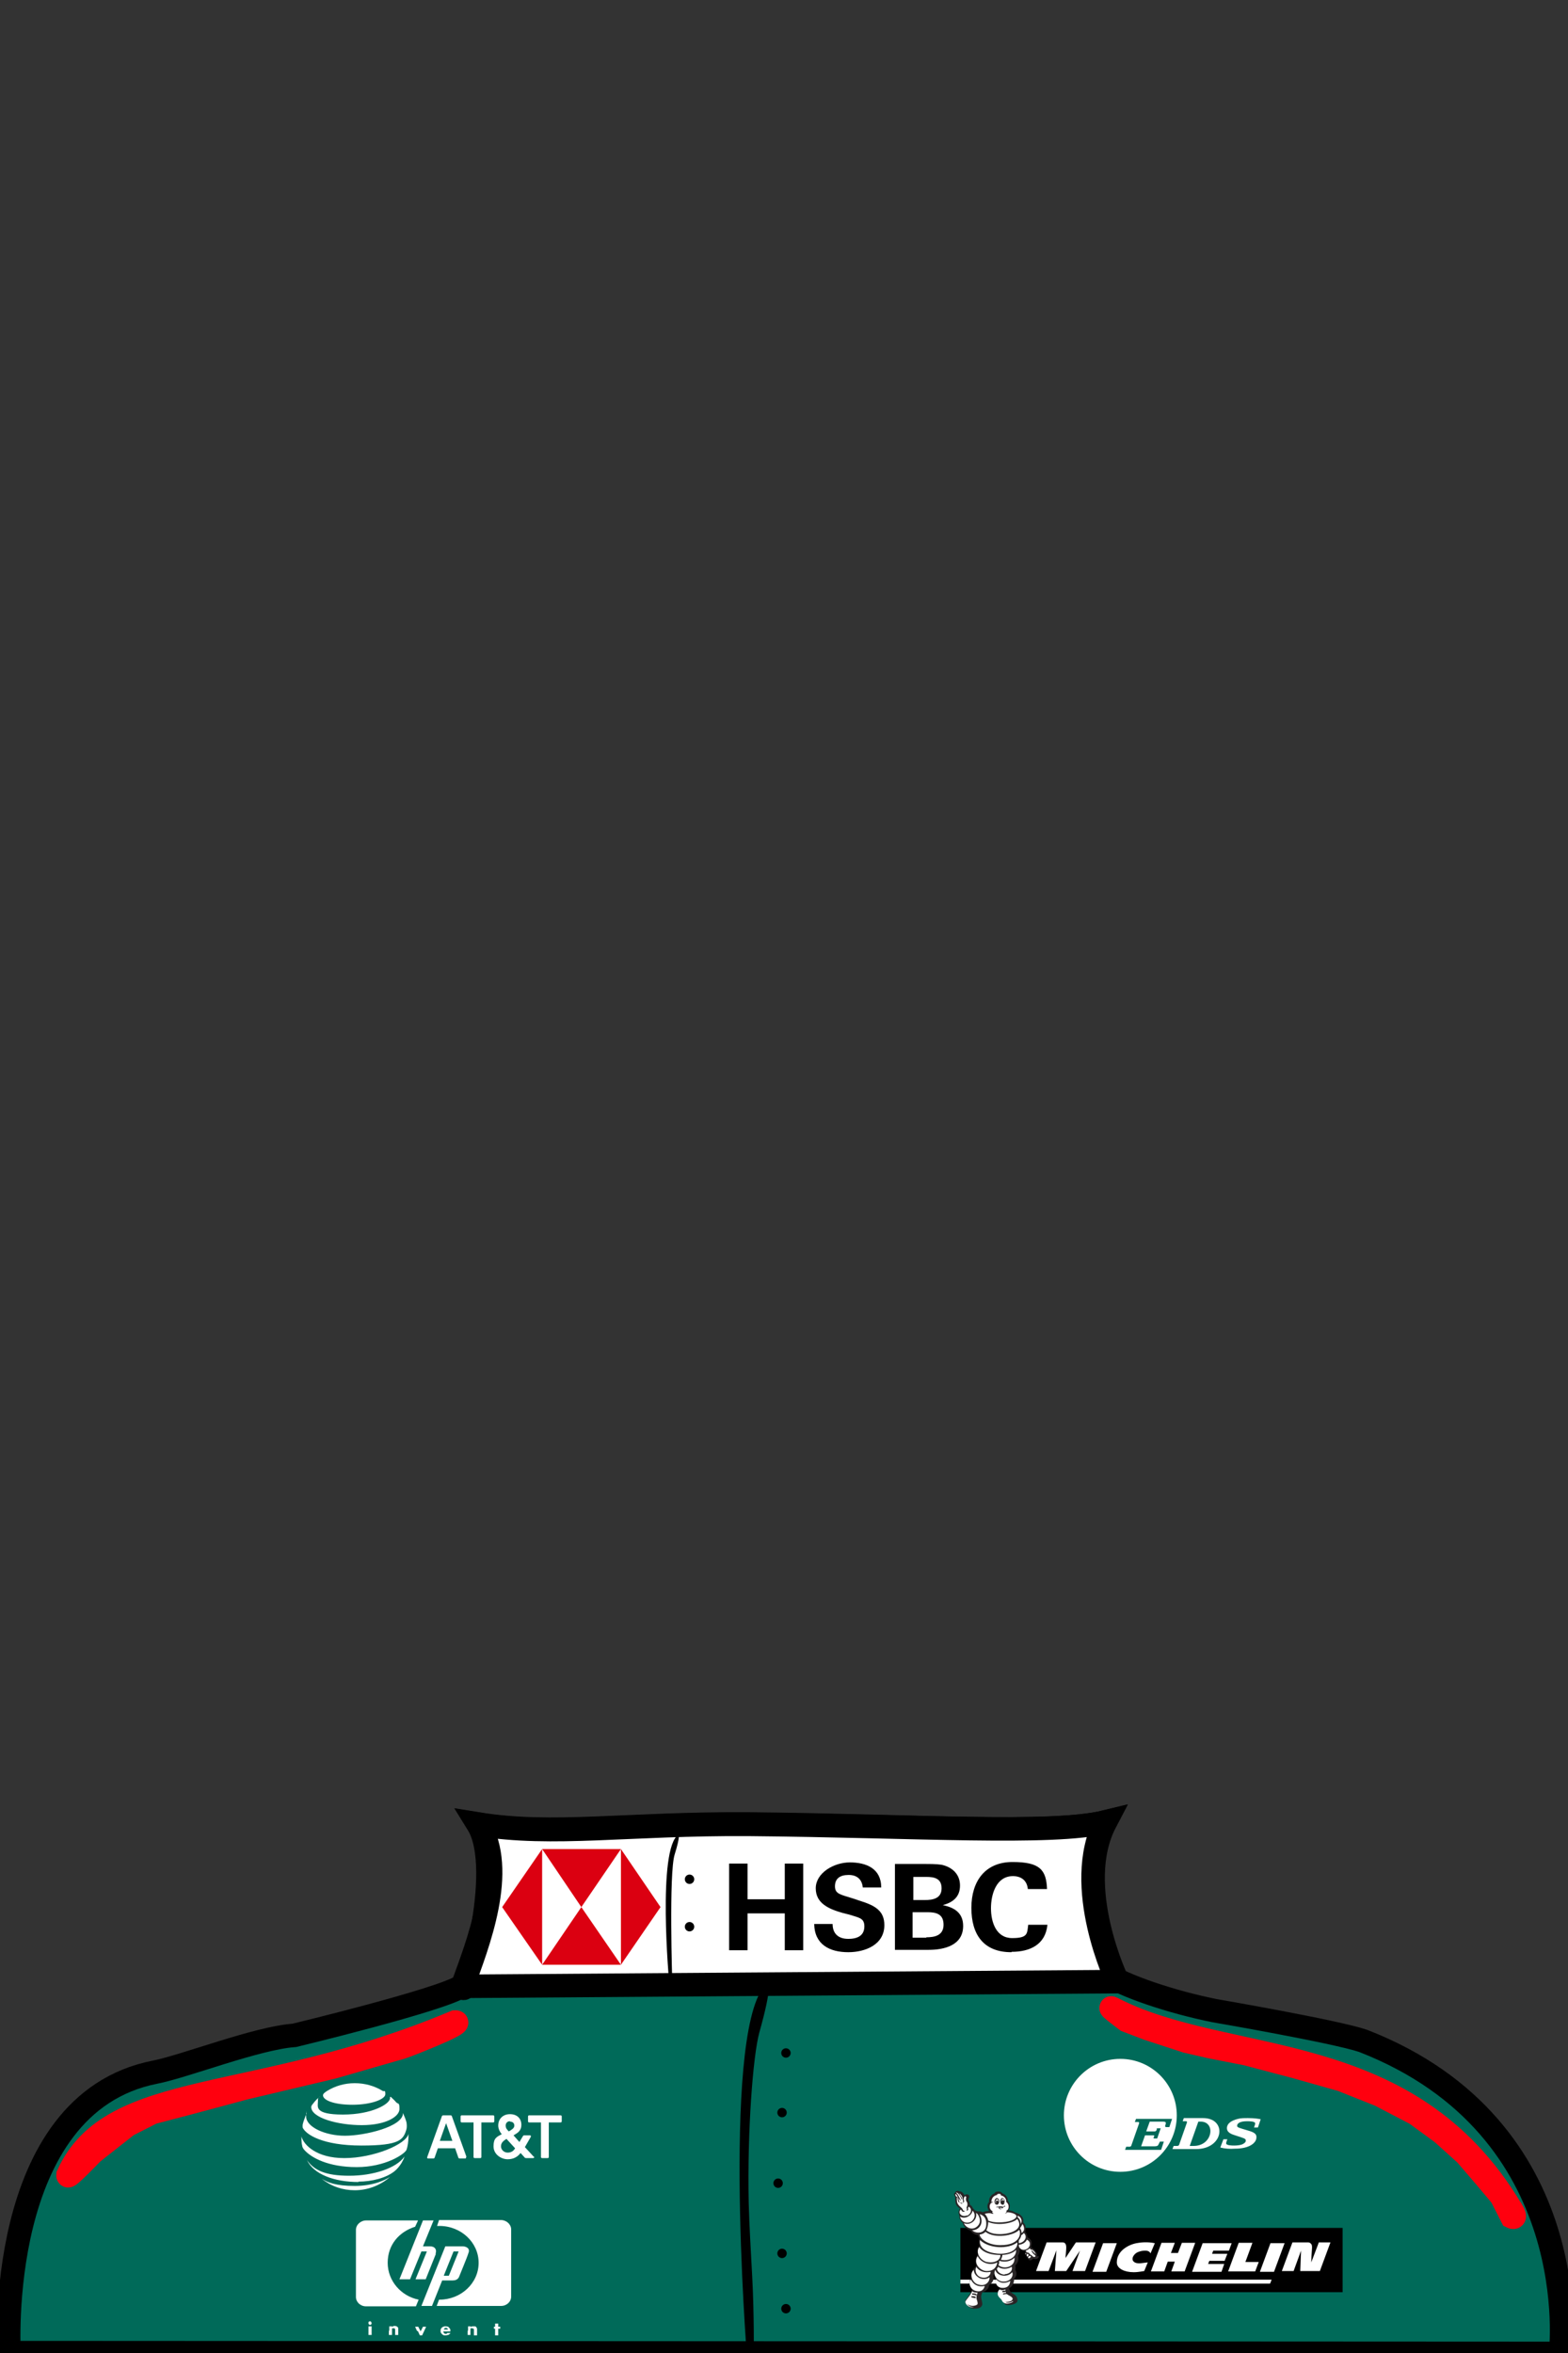 <?xml version="1.0" encoding="UTF-8"?>
<svg xmlns="http://www.w3.org/2000/svg" version="1.1" viewBox="0 0 400 600">
  <rect x="0" y="0" width="400" height="600" fill="#333333" stroke="none"/>
  <defs>
    <style>
      .cls-1 {
        fill: #006a59;
      }

      .cls-1, .cls-2, .cls-3 {
        stroke: #000;
      }

      .cls-1, .cls-2, .cls-3, .cls-4 {
        stroke-width: 6px;
      }

      .cls-5, .cls-6, .cls-3, .cls-4 {
        fill: #fff;
      }

      .cls-6 {
        fill-rule: evenodd;
      }

      .cls-7 {
        fill: #db0011;
      }

      .cls-8 {
        display: none;
      }

      .cls-2 {
        fill: #333;
      }

      .cls-4 {
        stroke: #ff000e;
      }

      .cls-9 {
        fill: #292526;
      }
    </style>
  </defs>
  <!-- Generator: Adobe Illustrator 28.7.4, SVG Export Plug-In . SVG Version: 1.2.0 Build 166)  -->
  <g>
    <g id="_x37_">
      <g id="Layer_1">
        <g id="suit2">
          <path id="Shirt" class="cls-1" d="M281.2,502.8c5.6,3.7,17.7,7.7,28.6,9.9,0,0,30.8,5.3,37.9,7.7,57.4,22.3,50.4,79.7,50.4,79.7l-395.8-.2s-3.8-63.4,37.2-71.5c7.7-1.5,25.9-8.7,35.6-9.4,0,0,37.4-9,42.8-12.6.9,5.7,11.3-29.5,4-41.3,19,3.1,38.2-.2,68.9,0,42.8.4,77.3,2.9,91.1-.5-8.6,16.4-.8,38.2-.8,38.2Z"/>
          <path d="M196,505.5c-12.2,8.8-5.5,94.8-5.5,94.8h1.8s.1-10.1-.4-19.6-.7-12.2-.9-18.9c-.4-18.4,1.1-37.7,2.7-43.5,3.4-12.1,2.3-12.7,2.3-12.7Z"/>
          <circle cx="200.5" cy="523.5" r="1.2"/>
          <circle cx="199.5" cy="538.7" r="1.2"/>
          <circle cx="198.5" cy="556.7" r="1.2"/>
          <circle cx="199.5" cy="574.6" r="1.2"/>
          <circle cx="200.5" cy="588.7" r="1.2"/>
          <g class="cls-8">
            <path class="cls-2" d="M-.1,599.8s-6.3-40.2,22.5-62.8c8.8-6.9,40.4-10,54.5-14.7,7.4-2.5,40.8-17.1,43.2-18.7,1,6.1,2.5,55.6,20.3,96.3.5,1.1-140.5-.2-140.5-.2h0Z"/>
            <path class="cls-2" d="M395.7,599.8s6.3-40.2-22.5-62.8c-8.8-6.9-40.4-10-54.5-14.7-7.4-2.5-40.8-17.1-43.2-18.7-1,6.1-2.5,55.6-20.3,96.3-.5,1.1,140.5-.2,140.5-.2h0Z"/>
          </g>
        </g>
      </g>
      <path id="Shirt-neck" class="cls-3" d="M118,506.4c3.8-10.5,11.4-29.4,4.1-41.2,19,3.1,38.2-.2,68.9,0,42.8.4,77.2,2.7,91-.6-8.6,16.4,3.1,40.7,3.1,40.7l-167.1,1.2Z"/>
      <g id="logos">
        <path class="cls-5" d="M138.3,550.3c-.2,0-.3-.1-.3-.3,0,0,0,0,0,0v-8.8h-3c-.2,0-.3-.1-.3-.3,0,0,0,0,0,0v-1.2c0-.2.1-.3.3-.3,0,0,0,0,0,0h8c.2,0,.3.1.3.3,0,0,0,0,0,0v1.2c0,.2-.1.3-.3.3,0,0,0,0,0,0h-3v8.8c0,.2-.1.3-.3.3,0,0,0,0,0,0h-1.4M115.4,545.9l-1.6-4.5-1.6,4.5h3.2ZM118.9,550c0,.2,0,.4-.2.4h-1.4c-.2,0-.4-.1-.4-.3l-.8-2.3h-4.4l-.8,2.3c0,.2-.2.3-.4.3h-1.3c-.2,0-.3-.2-.2-.4l3.7-10.3c0-.2.2-.3.4-.3h1.8c.2,0,.3,0,.4.3l3.7,10.3M129.5,548.9c.9,0,1.5-.4,1.9-1.1l-2.2-2.4c-.8.5-1.4,1-1.4,1.9s.8,1.6,1.7,1.6M130.1,540.9c-.7,0-1.1.5-1.1,1.1s.2.9.8,1.5c1-.6,1.4-.9,1.4-1.5s-.4-1-1.1-1M136.2,549.9c.2.2,0,.4-.2.4h-1.7c-.2,0-.4,0-.5-.2l-1-1.1c-.7.9-1.7,1.6-3.3,1.6s-3.6-1.2-3.6-3.3.8-2.4,2.1-3.1c-.6-.7-.9-1.5-.9-2.2,0-1.7,1.2-2.9,3-2.9s2.9,1.1,2.9,2.7-1,2.1-2,2.7l1.5,1.7.9-1.5c.1-.2.2-.2.5-.2h1.3c.2,0,.3.2.2.4l-1.5,2.6,2.3,2.5M122.5,550.3c.2,0,.3-.1.3-.3,0,0,0,0,0,0v-8.8h3c.2,0,.3-.1.3-.3,0,0,0,0,0,0v-1.2c0-.2-.1-.3-.3-.3,0,0,0,0,0,0h-8c-.2,0-.3.1-.3.3,0,0,0,0,0,0v1.2c0,.2.1.3.3.3,0,0,0,0,0,0h3v8.8c0,.2.1.3.3.3,0,0,0,0,0,0h1.4Z"/>
        <path class="cls-5" d="M82.1,555.6c2.4,1.9,5.3,2.9,8.4,2.9,3.4,0,6.6-1.3,9-3.4,0,0,0,0,0,0-1.1.7-4.1,2.3-9,2.3s-6.9-.9-8.4-1.8c0,0,0,0,0,0M91.4,556.3c3.4,0,7.1-.9,9.3-2.7.6-.5,1.2-1.2,1.7-2,.3-.5.6-1.1.8-1.7,0,0,0,0,0,0-2.1,3-8,4.9-14.1,4.9s-9-1.4-10.8-4c0,0,0,0,0,0,1.7,3.6,6.9,5.6,13.2,5.6M87.8,550.3c-7,0-10.3-3.3-10.9-5.5,0,0,0,0,0,0,0,.7,0,1.7.2,2.4,0,.3.3.8.7,1.2,1.7,1.8,5.9,4.2,13.2,4.2s12.2-3.3,12.7-4.4c.3-.8.5-2.2.5-3.4,0-.2,0-.5,0-.7,0,0,0,0,0,0-.5,2.7-9,6.2-16.3,6.2M78.2,539c-.4.9-.8,1.9-1,2.8,0,.3,0,.4,0,.7.8,1.8,5.1,4.6,15,4.6s10.7-1.5,11.5-4.2c.1-.5.1-1,0-1.7-.2-.8-.6-1.7-.9-2.4,0,0,0,0,0,0,.1,3.5-9.8,5.8-14.8,5.8s-9.9-2.2-9.9-4.9,0-.5.1-.8c0,0,0,0,0,0M99.5,534.7c0,0,0,.2,0,.3,0,1.5-4.6,4.2-12,4.2s-6.4-2-6.4-3.3.2-.9.6-1.4c0,0,0,0,0,0-.7.6-1.4,1.3-1.9,2-.3.3-.4.6-.4.8,0,2.7,6.7,4.6,12.9,4.6s9.6-2.2,9.6-4.1-.3-1.1-.9-1.8c-.4-.5-.9-.9-1.3-1.3,0,0,0,0,0,0M97.5,533.1c-2-1.2-4.4-1.9-7-1.9s-5,.7-7.1,2c-.6.4-1,.7-1,1.1,0,1.2,2.7,2.4,7.5,2.4s8.4-1.4,8.4-2.7-.3-.5-.8-.9"/>
      </g>
      <path class="cls-4" d="M385.5,563.4c-26.5-44.4-72.4-36-101.8-51.3-1.4-.7,3.7,3.1,3.7,3.1l5.5,2.1,9.8,3.2,6.1,1.4,9.2,1.8,12.5,3.3,11.7,3.3,9.8,3.9,9.2,4.8,6.7,4.9,6,5.4,4.9,5.7,4.2,5,2.7,5.3s1.4.7-.1-1.8Z"/>
      <path class="cls-4" d="M17.4,554.5c11.2-24.5,47.6-17.4,98.7-38.9,0,0,2.6-.2-5.7,3.3-8.3,3.5-9.2,3.5-9.2,3.5l-16.3,4.7-22.4,5.3-13.8,3.7-9.9,2.6-6.3,3.2-8.9,7s-6.9,7.2-6.2,5.7Z"/>
      <path d="M173.1,467.8c-5.5,3.5-2.4,37.7-2.4,37.7h.8s-.9-27.8.6-32.6,1-5.1,1-5.1Z"/>
      <circle cx="175.9" cy="479.2" r="1.2"/>
      <circle cx="175.9" cy="491.3" r="1.2"/>
      <g>
        <rect class="cls-5" x="138.3" y="471.5" width="20.2" height="29.4"/>
        <polygon class="cls-7" points="168.5 486.3 158.4 471.5 158.4 501 168.5 486.3"/>
        <polygon class="cls-7" points="148.3 486.3 158.4 471.5 138.3 471.5 148.3 486.3"/>
        <polygon class="cls-7" points="128.1 486.3 138.3 501 138.3 471.5 128.1 486.3"/>
        <polygon class="cls-7" points="148.3 486.3 138.3 501 158.4 501 148.3 486.3"/>
        <path d="M200.2,487.9h-9.5v9.4h-4.7v-22.1h4.7v9.1h9.5v-9.1h4.7v22.1h-4.7v-9.4Z"/>
        <path d="M216.4,497.8c-4.7,0-8.6-1.9-8.7-7.2h4.7c0,2.4,1.4,3.8,4,3.8s4.1-1,4.1-3.2-1.5-2.2-3.9-3l-1.6-.4c-3.5-1-6.9-2.4-6.9-6.3s4.6-6.6,8.7-6.6,8,1.5,8,6.4h-4.7c-.2-2-1.4-3.2-3.6-3.2s-3.5.9-3.5,2.9,1.5,2.1,4.6,3.1l1.8.6c3.8,1.2,6.2,2.5,6.2,6.2,0,5-4.9,6.9-9.2,6.9Z"/>
        <path d="M228.3,475.3h7.6c1.4,0,2.9,0,4.3.2,2.7.6,4.7,2.4,4.7,5.3s-1.8,4.3-4.4,5c3,.6,5.2,2,5.2,5.3,0,5-4.9,6.1-8.8,6.1h-8.6v-22ZM235.9,484.5c2.1,0,4.3-.4,4.3-3s-2-2.9-3.9-2.9h-3.3v5.9h3ZM236.3,494c2.2,0,4.4-.5,4.4-3.2s-1.8-3.2-4.1-3.2h-3.8v6.5h3.5Z"/>
        <path d="M258,497.8c-7.1,0-10.2-4.5-10.2-11.3s3.5-11.7,10.5-11.7,8.6,2,8.8,6.9h-4.9c-.2-2.2-1.7-3.3-3.8-3.3-4.3,0-5.6,4.7-5.6,8.2s1.3,7.6,5.4,7.6,3.8-1.2,4.1-3.4h4.9c-.5,5.1-4.5,6.9-9.1,6.9Z"/>
      </g>
      <g>
        <path class="cls-6" d="M320.9,542.5l.7-2.1c-.4-.1-1.5-.3-3.2-.3-1,0-1.9,0-2.6.2-1.6.4-2.7,1.1-2.8,2.2-.1,1.3,1.1,1.7,2.4,2.1,1.8.6,2.5.7,2.4,1.3,0,.4-.5.7-.9.9-.5.2-1.3.3-2.1.3-.4,0-2.1,0-2-.6,0-.2.1-.5.3-1h-1l-.8,2.1c1.1.3,2.5.4,3.7.3h0c3.8,0,5.4-1.5,5.5-2.7.2-1.3-1-1.6-2.7-2.1-1.6-.5-2.3-.6-2.2-1.1,0-.3.2-.5.5-.7.5-.3,1.2-.4,2.1-.4.4,0,2.1,0,2,.6,0,.1-.1.5-.3,1h1ZM285.8,525c-8,0-14.4,6.5-14.4,14.4s6.4,14.4,14.4,14.4,14.4-6.5,14.4-14.4-6.4-14.4-14.4-14.4ZM297.2,542.2c.1-.4.2-.6.2-.8,0-.4-.3-.4-1.1-.4h-3l-.9,2.5h1.9c.5,0,.6,0,.8-.5v-.3h1l-.9,2.6h-.9v-.3c.3-.5.2-.5-.3-.5h-1.9l-1,2.8h3c.8,0,1.2,0,1.4-.4.1-.2.2-.4.4-.8h1l-.7,2.1h-9.2l.3-.8s.8,0,.9,0c.2,0,.4-.2.4-.3l2-5.7c0,0,0-.3-.2-.3h-.9l.3-.8h9.2l-.7,2.1h-.9Z"/>
        <path class="cls-6" d="M307,540.1h-5l-.3.8h.9c.2,0,.2.2.2.3l-2,5.7c0,.1-.2.3-.5.3s-.9,0-.9,0l-.3.8h6c7.2,0,8-7.9,1.8-7.9ZM304.5,547.2h-1l2.2-6.2h.6c3.9,0,3.1,6.2-1.8,6.2Z"/>
      </g>
      <g id="layer1">
        <path id="path2384" class="cls-5" d="M112.1,586.4c5.5,0,10-4.2,10-9.4s-4.5-9.4-10-9.4-.4,0-.6,0l.5-1.5h15.8c1.4,0,2.6,1.1,2.6,2.4v17.1c0,1.3-1.1,2.4-2.6,2.4h-16.4l.6-1.6"/>
        <path id="path2386" class="cls-5" d="M106.6,566.2h-13.2c-1.4,0-2.6,1.1-2.6,2.4v17.1c0,1.3,1.1,2.4,2.6,2.4h12.7l.7-1.7c-4.5-.9-7.9-4.8-7.9-9.4s2.9-7.9,7-9.2l.7-1.5"/>
        <path id="path2388" class="cls-5" d="M114.5,580.3h-1.3l2.5-6.2h1.3l-2.5,6.2M117.9,572.8h-4.3l-6.1,15.2h2.7l2.6-6.5h2.7c.6,0,1.3-.2,1.6-.9.3-.8,2-4.8,2.4-6.1.5-1.2-.6-1.7-1.5-1.7h0Z"/>
        <path id="path2390" class="cls-5" d="M111.2,574.7l-2.6,6.5h-2.6l2.9-7.1h-1.4l-2.9,7.1h-2.7l6-15h2.7l-2.7,6.6h1.8c1.3,0,1.8.9,1.4,1.9"/>
        <path id="path24" class="cls-5" d="M113.4,595.5c-.4,0-.8-.4-1-.8,0-.2,0-.5,0-.6.1-.5.5-.8,1-.9.3,0,.6,0,.9.1,0,0,.2.1.2.2.3.2.4.5.4.8v.2s-.9,0-.9,0h-.9,0c0,.4.4.7.7.6.1,0,.2,0,.3-.2h0c0,0,.4,0,.4,0,.2,0,.4,0,.4,0,0,0,0,.2-.2.2,0,.1-.3.3-.4.3-.2,0-.3.1-.6.1-.2,0-.2,0-.3,0ZM114.3,594c0,0-.1-.2-.2-.3,0,0-.2-.1-.3-.1,0,0-.1,0-.2,0,0,0-.1,0-.2.1,0,0-.1.2-.2.3h0s.5,0,.5,0h.5,0ZM94,594.3v-1.1h.8v2.2h-.8v-1.1ZM99.3,594.3v-1.1h.8c0,.1,0,.2,0,.2h0c.2-.3.3-.3.6-.3.4,0,.8.2.9.6,0,0,0,.2,0,.9v.8s-.4,0-.4,0h-.4v-.7c0-.5,0-.7,0-.8,0,0-.1-.1-.2-.2,0,0,0,0-.2,0-.1,0-.2,0-.3,0,0,0-.1,0-.1.1h0v1.6h-.8v-1.1ZM106.4,594.4c-.3-.6-.5-1.1-.5-1.1,0,0,0,0,.4,0h.4l.3.6c.2.3.3.6.3.6,0,0,.1-.3.3-.6l.3-.6h.4c.4,0,.4,0,.4,0,0,0-.2.5-.5,1.1s-.5,1.1-.5,1.1c0,0,0,0-.3,0h-.3s-.5-1.1-.5-1.1ZM119.4,594.3v-1.1h.7c0,.2,0,.2,0,.2s0,0,0,0c0,0,.2-.2.4-.2.2,0,.5,0,.7,0,.2,0,.4.3.5.6,0,.1,0,.1,0,.9v.8s-.4,0-.4,0h-.4v-.7c0-.4,0-.7,0-.8,0-.2-.2-.2-.4-.3-.2,0-.3,0-.4,0-.1,0-.1,0-.1.9v.8h-.7v-1.1ZM126.3,594.6v-.8h-.3v-.5h.3v-.8h.8v.8h.5v.5h-.5v1.7h-.8v-.8ZM94.2,592.7c0,0-.2,0-.2-.2,0,0,0,0,0-.2s0-.1,0-.2c.2-.2.5-.3.7,0,0,0,.1.2.1.3,0,.1,0,.2-.1.3-.1.1-.4.2-.5.1h0Z"/>
      </g>
      <g id="layer1-2" data-name="layer1">
        <g id="g19563">
          <path id="path19014" d="M245,584.5v-16.4h97.5v16.4h-97.5Z"/>
          <path id="path19016" class="cls-5" d="M324.4,581.3h-79.4v1h79l.4-1"/>
          <path id="path19018" class="cls-5" d="M274.4,571.9l-2.6,3.9s.2-2.1.2-2.6c0-.4,0-1.4-.9-1.4h-4.1l-2.7,7.3h3.2l2-5.3-.4,5.3h2.9l3.5-5.2-1.9,5.2h3.2l2.7-7.3h-5"/>
          <path id="path19020" class="cls-5" d="M291.9,579.1c-.2,0-1.4.3-2.7.3-2.3,0-4.3-.9-4.3-2.5,0-2.9,2.9-4.5,5-4.9,1-.2,2.8-.4,4.7,0l-1.1,2.6c-.3-.7-1.1-.7-1.4-.7-.8,0-1.4.2-1.9.4-1.1.5-2,2.1-.5,2.7.9.3,1.9,0,3.1-.1l-.9,2.2"/>
          <path id="path19022" class="cls-5" d="M325,579.3h-3.6l2.7-7.3h3.6l-2.7,7.3"/>
          <path id="path19024" class="cls-5" d="M282.3,579.3h-3.6l2.7-7.3h3.5l-2.7,7.3"/>
          <path id="path19026" class="cls-5" d="M301.5,571.9l-1,2.6h-1.8l1-2.6h-3.4l-2.7,7.3h3.4l.9-2.5h1.8l-.9,2.5h3.4l2.7-7.3h-3.4"/>
          <path id="path19028" class="cls-5" d="M317.7,576.8l1.8-4.9h-3.5l-2.7,7.3h6.9l.9-2.4h-3.5"/>
          <path id="path19030" class="cls-5" d="M336.4,571.9l-1.9,5c0-.5.1-2.5.2-3.7,0-.5,0-.8-.3-1.1-.3-.3-.6-.3-.6-.3h-4.1l-2.7,7.3h3l1.9-5.2-.2,5.2h5l2.7-7.3h-3"/>
          <path id="path19032" class="cls-5" d="M308.2,577.3l.3-.8h3.9l.7-1.8h-3.9l.3-.8h4l.7-1.9h-7.4l-2.7,7.3h7.5l.7-2h-4.1"/>
          <path id="path19034" class="cls-9" d="M264.5,575.3c.2-.3,0-.9-.5-1.5-.4-.5-1-.6-1-.9.5-1.1,0-2-.9-2.4,0-.5-.2-1-.6-1.4.2-.4.4-1.7-.5-2.4.4-1.5-1.2-2.4-2-2.5-.4-.3-1-.5-1.7-.6.5-.8.4-1.8-.2-2.4,0-.8-.5-1.6-1.4-1.9-.3-.7-1.9-.6-2,0-.9.3-1.5,1.3-1.4,2.2-.6.6-.5,1.6,0,2.3-.5,0-1.2.1-1.6.3,0,0,0,0,0,0,0,0,0,0,0,0-.4-.2-.8-.3-1.3-.2-.1,0-.4-.2-.6-.2-.2-.2-.4-.4-.6-.6-.1-.4-.5-.8-.8-.9,0-.3,0-.7-.2-.9-.2-.3-.1-.8,0-.9.2-.3,0-.5,0-.6-.5-.5-1-.2-1.1,0-.5-.8-1-1.1-1.3-1-.4-.3-1.1-.1-1.1.3-.3.2-.5.3,0,1.1,0,1.7,0,2.1,1.2,3-.3.3-.5,1.1-.2,1.6,0,.8.3,1.6.9,2,.2,1.1,1.3,1.8,2,2,.5.7,1.2,1.1,1.9,1.1,0,.3.2.6.4.9-.2.7-.2,1.3,0,1.8-.5.6-.7,1.4-.4,2.2-.6.7-.8,1.8-.4,2.8,0,0-.2.3-.2.5-.4.2-.8.7-1,1.2-.2.5-.1,1.1,0,1.5-.6.5-1,1.9.1,3-.3.8-.8,1.5-1.4,2.3-.5.6-.5.9,0,1.6.4.5,1.2,1,1.8,1,1.2,0,2-.2,2.2-1.1,0-.5-.3-1.5-.3-1.8,0-.3,0-.6.3-1.3,1.1-.2,1.7-1.1,1.7-1.8.8-.5,1.4-1.4,1.1-2.4.1-.2.2-.3.3-.6,0,.5.3.8.5,1-.5,1.2.2,2.2.9,2.7-1.2,1.7,0,2.5.4,2.9.4.4.5,1.1,1.1,1.4.6.2,2.5,0,2.9-.8,0-.2.2-.4,0-.6,0-.6-.4-1-1-1.4-.7-.4-.7-.3-1.1-1.4,1.1-.5,1.3-1.8,1.3-2.3.8-1,.7-1.8.3-2.4.1-.4.1-.8,0-1.1.6-.6,1-1.5.7-2.5.4-.6.5-1.2.4-1.9.3.5.9.7,1.5.7,0,0,0,.2,0,.3-.2.3,0,.7.4,1.1,0,.2.1.3.2.4,0,.2.4.8.9.5,0,0,.5-.3.6-.4.4.4,1.4,0,1.3-.6"/>
          <path id="path19036" class="cls-5" d="M259.9,572c1.3-.1,2.4-1.5,1.3-2.6-.2.2-.5.5-.7.6,0,.5-.4,1-.6,1.3,0,.2,0,.7,0,.7"/>
          <path id="path19038" class="cls-5" d="M262,571c-.3.8-1.1,1.3-2.1,1.4-.1.7.7,1.7,2,1.1.9-.4,1.3-1.9,0-2.4"/>
          <path id="path19040" class="cls-5" d="M261.6,574.5c-.1.1,0,.4,0,.5,0,0,0-.3.2-.4,0-.1-.2-.1-.2,0"/>
          <path id="path19042" class="cls-5" d="M262.4,575.1c0-.1,0-.3-.3-.4-.2,0-.3.7,0,.7,0,0,.2-.2.3-.3"/>
          <path id="path19044" class="cls-5" d="M262.8,575.2c-.3,0-.6.3-.5.6,0,0,0,0,.3,0,.1,0,.3-.2.4-.3,0-.1-.2-.3-.2-.3"/>
          <path id="path19046" class="cls-5" d="M263.1,573.7c-.1,0-.3-.2-.4-.4-.3.3-.8.5-1,.6,0,0,0,.3.1.3,0,0,.2.1.3.2.1,0,.5,0,.6.4.1.1.4.2.5.3.4.5.7.4.8.4.4-.3-.1-.5-.4-.8-.1-.1-.5-.7-.5-.8,0,0,0,0,.2,0,0,0,.6.7.9.9-.2-.8-1-1.2-1-1.2"/>
          <path id="path19048" class="cls-5" d="M255.3,572.5c4.7,0,5.3-2.8,4.7-3.9-1.4,1.5-6.3,2.3-8.6.5-.5.5-1,.6-1.5.7.2,1.4,2.7,2.8,5.5,2.7"/>
          <path id="path19050" class="cls-5" d="M252.1,566.6c0,.9-.3,1.8-.5,2.1.4.3,1.3,1,3.4,1,3.1,0,6.3-1.4,4.5-3.9-.8,1-4.7,1.9-7.4.8"/>
          <path id="path19052" class="cls-5" d="M248,566.3c.7-.7.8-1.6.4-2.2,0-.1-.2-.3-.3-.4-.2,1.3-2,2.3-3.2,1.5.4,1.8,2.3,1.9,3.1,1.1"/>
          <path id="path19054" class="cls-5" d="M249.5,567.5c1.1-1.2,0-3.1-.5-3.2.4,1.8-1.5,3.3-3.1,2.6.4,1.1,2.3,2.1,3.6.6"/>
          <path id="path19056" class="cls-5" d="M248,568.7c1,1,3.5.9,3.6-1.4.1-1.6-.6-2.4-1.7-2.7,1.3,2.4-.2,4.1-1.9,4.1"/>
          <path id="path19058" class="cls-5" d="M250,571.2c-.4,2.7,3.1,3.5,5.3,3.5,3.6-.1,4.4-1.9,4.2-2.9-2.3,1.8-7.2,1.6-9.5-.6"/>
          <path id="path19060" class="cls-5" d="M251.8,576.8c1.9.4,3.5-.5,3.4-1.8-.9,0-3.9,0-5.4-2-1,1.4.2,3.3,1.9,3.8"/>
          <path id="path19062" class="cls-5" d="M254.4,576.9c-1.7.9-4.1.2-5-1.6-1.3,2,.9,3.9,2.4,3.8,1.9,0,2.5-1.3,2.6-2.2"/>
          <path id="path19064" class="cls-5" d="M249.1,578c-.6,1.1.1,2.3.9,2.6,1.7.7,2.8-.5,2.7-1.3-1.4.3-2.8,0-3.7-1.3"/>
          <path id="path19066" class="cls-5" d="M247.7,581.3c-.8.7-.2,2.4,1,2.8,1.7.6,2.4-.5,2.5-1.2-.5.1-2.4.5-3.5-1.6"/>
          <path id="path19068" class="cls-5" d="M249.9,580.9c-.9-.5-1.4-1.1-1.5-2.1-1.3,1.3-.2,3.3,1,3.7,2.4.8,3.2-1.2,3-1.8-.9.7-2.1.4-2.5.2"/>
          <path id="path19070" class="cls-5" d="M258.5,586.8h0c-.2.4-1.6.8-2.2.5-.7-.3-.6-.7-1-1.1-1-.9-.8-1.3-.7-1.8,0-.2.2-.4.4-.6.6.3,1,.2,1.5,0,0,0,0,.2,0,.3-.4,0-.8.1-.8.1v.3c.1,0,.5,0,.9-.1,0,0,0,.3.1.3-.4,0-.8.1-.8.1v.3c.1,0,.6-.2,1-.1.4.4,2,.8,1.2,1.6-.3.3-1.1.4-1.6.4h0c.1.2,1.2.3,1.8-.2"/>
          <path id="path19072" class="cls-5" d="M257.7,581.6c-.4.3-1,.5-1.7.5-.8,0-1.4-.4-1.9-.9-.3,1.5.6,2.2,1.7,2.2,1.9,0,1.9-1.6,1.9-1.8"/>
          <path id="path19074" class="cls-5" d="M256,581.8c2,0,2.6-1.7,2.2-2.4-1.1,1.4-3.8,1.1-4.3-.6-.7,1.2.4,3,2.1,3"/>
          <path id="path19076" class="cls-5" d="M256.3,579.9c1,0,2.1-.7,1.8-1.9-1.1.7-2.6.7-3.5,0,0,.2-.2.4-.3.5.1.9,1.1,1.5,2,1.5"/>
          <path id="path19078" class="cls-5" d="M255,576.5s0,0-.1,0c0,.3,0,.8-.2,1.1,1.4,1.2,4.3.5,4.1-1.9-1,1-2.6,1.2-3.8.8"/>
          <path id="path19080" class="cls-5" d="M255.7,575c0,.4-.2.9-.4,1.2,1.8.5,4-.4,3.9-2.5-.5.6-1.7,1.2-3.5,1.3"/>
          <path id="path19082" class="cls-5" d="M246.7,565c1.3-.6,1.2-2,.4-2.3-.2.2-.2.6-.1.7,0,.2-.3.3-.4.3-.1-.1.2-.3,0-.6-.1-.3.2-.5.2-1s-.2-.7-.3-.8c-.1-.3-.1-.8,0-1.1-.1-.1-.3-.3-.5,0-.2.4-.2.8,0,1.2,0,0-.2,0-.4.4,0,0,0,.1,0,.1h0c0-.3,0-.4.1-.6,0,0-.1-.3-.1-.8-.2-.6-.6-1.1-.9-1.2.2.4.7,1.2.8,1.3,0,.2-.1.3-.1.3-.3-.7-.7-1.3-1-1.6-.2-.2-.4-.3-.5-.1,0,0,.2.1.3.2.3.4.9,1.7.9,1.7,0,0,0,0-.1,0-.1,0-.2-.2-.4-.5-.2-.3-.5-.8-.6-1-.1-.2-.3-.1-.3,0,0,.2.2.3.2.5.2,0,.5.2.6.4,0,.2.1.8.3,1,0,0-.2.1-.2.1-.2-.2-.3-.9-.3-1.1,0,0,0-.2-.2-.2,0,0,0,0,0,0,0,1.4,0,1.7,1.2,2.7,0,0,.2.2.3.4,0,.2.2.4.5.4h.1c-.3.3-.7.2-.8,0,0,0-.3-.4-.3-.4-.9.9.3,2.1,1.6,1.5"/>
          <path id="path19084" class="cls-5" d="M248.1,584.1c-.5,1.1-1,1.6-1.6,2.4-.4.5-.2.7,0,1.1.5.6,1.3.9,2,.7h0c-.8,0-1.4-.3-1.8-.8h0c.9.7,2.1.5,2.5.2.1,0,.2-.2.2-.4,0-.4-.3-1-.3-1.3,0-.3,0-.8.3-1.4-.4,0-1.2,0-1.4-.4"/>
          <path id="path19086" class="cls-5" d="M259.6,565.4c.6.4.8,1.3.8,1.7.6-1.2-.3-2-.8-2.1,0,.2,0,.4,0,.5"/>
          <path id="path19088" class="cls-5" d="M260.6,569.4c1.2-.7.4-2.2.2-2.3,0,.2-.2.5-.6,1.1.3.3.4.8.4,1.3"/>
          <path id="path19090" class="cls-5" d="M252,566.2c.9.4,1.8.5,2.8.5,2.6,0,4.3-.7,4.5-1.5.1-.6-1.1-1-2.3-1.1-.2.2-.4.3-.5.3,0,0-.2,0,0-.1.2,0,.4-.3.2-.6.1,0,.6-.2.6-1,0-.6-.3-1-.6-1.2,0,0-.1-.1,0-.1,0-.8-.5-1.4-1.4-1.6h0c0,0,0-.1,0-.2,0-.2-.7-.3-1,0,0,0,.1.1.2.1,0,0,.1,0,0,0-.6,0-1.6.5-1.6,1.8,0,0,.3,0,.4,0,0,0,0,.1,0,.1-.9,0-1.3,1.7,0,2.3,0,0,0,0,0,0-.2,0-.3.3,0,.4,0,0,.1.1.1.2,0,0-.2,0-.3,0-.6-.3-1.4-.1-1.9,0,.4.4.7,1,.9,1.6"/>
          <path id="path19092" class="cls-9" d="M245.5,562s-.2,0-.3-.2c-.2,0-.4,0-.4-.1,0,0,.2,0,.3,0,.1,0,.2,0,.3,0,0,0,.1.2,0,.3"/>
          <path id="path19094" class="cls-9" d="M248.8,586c-.3,0-.7-.1-1-.2v-.3c.3,0,.8,0,1.1.2v.3"/>
          <path id="path19096" class="cls-9" d="M249,585.3c-.5-.1-.5-.2-1-.2v-.3c.5,0,.7,0,1.1.2v.3"/>
          <path id="path19098" class="cls-9" d="M256,562.7s0,0-.1,0c-.9-.2-1.2,0-1.6,0,0,0,0-.1,0-.1,0,0,0,0,0,0-.1.2-.2.3-.1.3,0,0,.1,0,.2-.1,0,0,.3,0,.4.1.1,0,.5.5.8.3.2-.1.4-.5.6-.5,0,0,.2,0,.2,0,0,0,0-.3-.1-.3ZM255.3,563.3c-.3.1-.4-.2-.7-.3.2,0,.7-.1,1.1,0,0,0-.3.3-.4.4"/>
          <path id="path19100" class="cls-9" d="M255.7,560.5c-.3,0-.5.4-.5.9,0,.3.1.6.3.7,0,0,.2.1.3.1.3,0,.5-.4.5-.9,0-.3-.1-.6-.3-.7,0,0-.2-.1-.3-.1"/>
          <path id="path19102" class="cls-5" d="M256.1,561.8s0,0,0,0c0,0,0,0,0,0,0-.1.1-.3.1-.5,0-.3-.1-.5-.2-.6,0,0-.1,0-.2,0-.2,0-.4.4-.3.7,0,0,0,0,0,.1,0,0,0,0,0,0s0,0,0,0c0-.3.2-.5.3-.5.2,0,.4.2.4.5,0,.1,0,.2,0,.3"/>
          <path id="path19104" class="cls-9" d="M254.3,560.5c-.3,0-.6.4-.6.9,0,.3.1.6.3.7.1,0,.2.1.3.1.3,0,.6-.4.6-.9,0-.3-.1-.6-.3-.7-.1,0-.2-.1-.3-.1"/>
          <path id="path19106" class="cls-5" d="M254.7,561.8s0,0,0,0c0,0,0,0,0,0,0-.1,0-.3,0-.4,0-.2,0-.5-.2-.6,0,0-.1,0-.2,0-.2,0-.4.4-.4.7,0,.2,0,.3.1.4,0,0,0,0,0,0,0,0,0,0,0,0,0,0,0-.1,0-.2,0-.3.1-.6.3-.6.2,0,.4.2.4.5,0,0,0,.1,0,.2"/>
        </g>
      </g>
    </g>
  </g>
</svg>